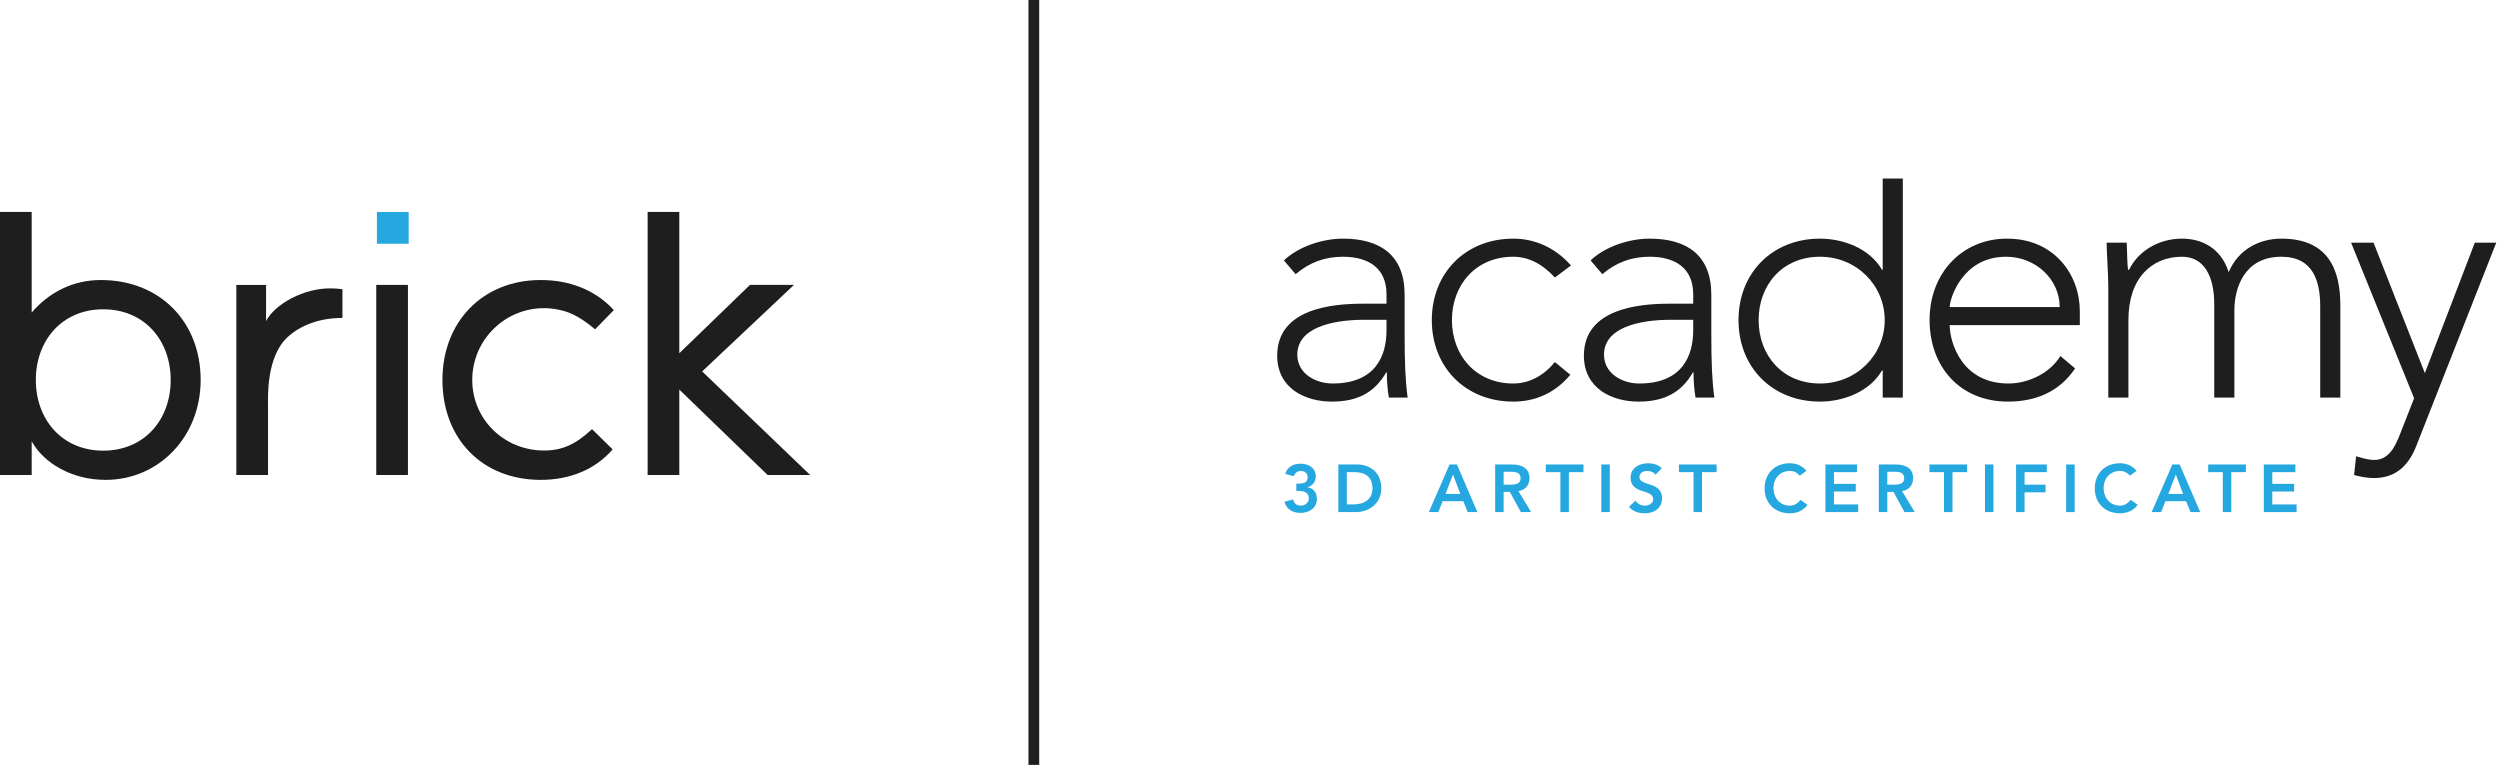 <?xml version="1.0" encoding="UTF-8"?>
<svg width="494px" height="152px" viewBox="0 0 494 152" version="1.1" xmlns="http://www.w3.org/2000/svg" xmlns:xlink="http://www.w3.org/1999/xlink">
    <!-- Generator: Sketch 51.3 (57544) - http://www.bohemiancoding.com/sketch -->
    <title>brickacademycertificate</title>
    <desc>Created with Sketch.</desc>
    <defs></defs>
    <g id="Page-1" stroke="none" stroke-width="1" fill="none" fill-rule="evenodd">
        <g id="brickacademycertificate" transform="translate(0, -1)" fill-rule="nonzero">
            <g id="3d_artist_certificate" transform="translate(253, 92)" fill="#25A7E0">
                <path d="M3.153,4.568 L3.565,4.568 C4.482,4.568 5.399,4.435 5.399,3.294 C5.399,2.575 4.84,2.056 4.056,2.056 C3.42,2.056 2.875,2.443 2.648,3.093 L0.961,2.641 C1.373,1.247 2.595,0.622 3.977,0.622 C5.598,0.622 6.993,1.472 6.993,3.133 C6.993,4.143 6.382,5.006 5.385,5.259 L5.385,5.286 C6.582,5.459 7.219,6.416 7.219,7.572 C7.219,9.366 5.717,10.348 4.044,10.348 C2.503,10.348 1.226,9.711 0.814,8.143 L2.515,7.691 C2.715,8.462 3.193,8.914 4.044,8.914 C4.894,8.914 5.625,8.316 5.625,7.439 C5.625,6.216 4.508,6.004 3.539,6.004 L3.153,6.004 L3.153,4.568 Z" id="Fill-1"></path>
                <path d="M14.381,8.675 C16.481,8.675 18.195,7.772 18.195,5.486 C18.195,3.2 16.707,2.296 14.66,2.296 L13.132,2.296 L13.132,8.675 L14.381,8.675 Z M11.458,0.782 L15.165,0.782 C17.637,0.782 19.949,2.296 19.949,5.486 C19.949,8.701 17.226,10.19 14.966,10.19 L11.458,10.19 L11.458,0.782 Z" id="Fill-3"></path>
                <path d="M35.559,6.601 L34.111,2.775 L32.636,6.601 L35.559,6.601 Z M33.433,0.782 L34.882,0.782 L38.935,10.189 L37.021,10.189 L36.144,8.037 L32.065,8.037 L31.214,10.189 L29.34,10.189 L33.433,0.782 Z" id="Fill-5"></path>
                <path d="M45.422,4.768 C46.365,4.768 47.469,4.688 47.469,3.465 C47.469,2.349 46.432,2.216 45.568,2.216 L44.119,2.216 L44.119,4.768 L45.422,4.768 Z M42.445,0.782 L45.714,0.782 C47.522,0.782 49.223,1.367 49.223,3.478 C49.223,4.833 48.439,5.83 47.043,6.03 L49.541,10.189 L47.522,10.189 L45.342,6.203 L44.119,6.203 L44.119,10.189 L42.445,10.189 L42.445,0.782 Z" id="Fill-7"></path>
                <polygon id="Fill-9" points="55.333 2.296 52.449 2.296 52.449 0.782 59.891 0.782 59.891 2.296 57.007 2.296 57.007 10.19 55.333 10.19"></polygon>
                <polygon id="Fill-11" points="63.422 10.189 65.096 10.189 65.096 0.782 63.422 0.782"></polygon>
                <path d="M74.144,2.801 C73.786,2.296 73.148,2.057 72.497,2.057 C71.726,2.057 70.956,2.403 70.956,3.267 C70.956,5.154 75.42,4.077 75.42,7.426 C75.42,9.446 73.826,10.429 71.979,10.429 C70.809,10.429 69.666,10.071 68.896,9.154 L70.158,7.931 C70.57,8.556 71.275,8.914 72.018,8.914 C72.79,8.914 73.666,8.489 73.666,7.625 C73.666,5.566 69.202,6.748 69.202,3.386 C69.202,1.447 70.929,0.542 72.669,0.542 C73.653,0.542 74.636,0.822 75.367,1.513 L74.144,2.801 Z" id="Fill-13"></path>
                <polygon id="Fill-14" points="81.644 2.296 78.76 2.296 78.76 0.782 86.202 0.782 86.202 2.296 83.318 2.296 83.318 10.19 81.644 10.19"></polygon>
                <path d="M102.648,2.987 C101.959,2.257 101.32,2.056 100.668,2.056 C98.728,2.056 97.439,3.546 97.439,5.419 C97.439,7.425 98.728,8.914 100.668,8.914 C101.425,8.914 102.157,8.569 102.781,7.771 L104.163,8.754 C103.312,9.924 102.037,10.428 100.656,10.428 C97.758,10.428 95.686,8.462 95.686,5.525 C95.686,2.508 97.758,0.542 100.656,0.542 C101.93,0.542 103.02,0.954 103.951,2.031 L102.648,2.987 Z" id="Fill-15"></path>
                <polygon id="Fill-16" points="107.708 0.782 113.939 0.782 113.939 2.296 109.382 2.296 109.382 4.608 113.701 4.608 113.701 6.124 109.382 6.124 109.382 8.675 114.179 8.675 114.179 10.189 107.708 10.189"></polygon>
                <path d="M121.23,4.768 C122.172,4.768 123.275,4.688 123.275,3.465 C123.275,2.349 122.24,2.216 121.376,2.216 L119.927,2.216 L119.927,4.768 L121.23,4.768 Z M118.252,0.782 L121.522,0.782 C123.329,0.782 125.029,1.367 125.029,3.478 C125.029,4.833 124.246,5.83 122.85,6.03 L125.349,10.189 L123.329,10.189 L121.15,6.203 L119.927,6.203 L119.927,10.189 L118.252,10.189 L118.252,0.782 Z" id="Fill-17"></path>
                <polygon id="Fill-18" points="131.14 2.296 128.257 2.296 128.257 0.782 135.698 0.782 135.698 2.296 132.815 2.296 132.815 10.19 131.14 10.19"></polygon>
                <polygon id="Fill-19" points="139.229 10.189 140.904 10.189 140.904 0.782 139.229 0.782"></polygon>
                <polygon id="Fill-20" points="145.378 0.782 151.45 0.782 151.45 2.296 147.052 2.296 147.052 4.768 151.198 4.768 151.198 6.283 147.052 6.283 147.052 10.189 145.378 10.189"></polygon>
                <polygon id="Fill-21" points="155.275 10.189 156.949 10.189 156.949 0.782 155.275 0.782"></polygon>
                <path d="M167.889,2.987 C167.199,2.257 166.56,2.056 165.91,2.056 C163.969,2.056 162.68,3.546 162.68,5.419 C162.68,7.425 163.969,8.914 165.91,8.914 C166.666,8.914 167.397,8.569 168.022,7.771 L169.404,8.754 C168.554,9.924 167.278,10.428 165.896,10.428 C162.999,10.428 160.926,8.462 160.926,5.525 C160.926,2.508 162.999,0.542 165.896,0.542 C167.171,0.542 168.261,0.954 169.192,2.031 L167.889,2.987 Z" id="Fill-22"></path>
                <path d="M178.386,6.601 L176.938,2.775 L175.462,6.601 L178.386,6.601 Z M176.26,0.782 L177.708,0.782 L181.761,10.189 L179.848,10.189 L178.971,8.037 L174.891,8.037 L174.04,10.189 L172.167,10.189 L176.26,0.782 Z" id="Fill-23"></path>
                <polygon id="Fill-24" points="186.225 2.296 183.341 2.296 183.341 0.782 190.783 0.782 190.783 2.296 187.899 2.296 187.899 10.19 186.225 10.19"></polygon>
                <polygon id="Fill-25" points="194.334 0.782 200.565 0.782 200.565 2.296 196.008 2.296 196.008 4.608 200.327 4.608 200.327 6.124 196.008 6.124 196.008 8.675 200.805 8.675 200.805 10.189 194.334 10.189"></polygon>
            </g>
            <g id="academy" transform="translate(252, 36)" fill="#1E1E1E">
                <path d="M17.601,28.189 C10.975,28.189 4.349,29.845 4.349,35.081 C4.349,38.858 7.994,40.779 11.306,40.779 C19.788,40.779 21.974,35.345 21.974,30.244 L21.974,28.189 L17.601,28.189 Z M25.552,30.708 C25.552,36.67 25.685,40.05 26.149,43.562 L22.438,43.562 C22.173,42.038 22.04,40.315 22.04,38.591 L21.908,38.591 C19.655,42.502 16.342,44.357 11.174,44.357 C5.939,44.357 0.373,41.773 0.373,35.279 C0.373,25.937 11.306,25.009 17.336,25.009 L21.974,25.009 L21.974,23.154 C21.974,17.853 18.264,15.732 13.361,15.732 C9.783,15.732 6.735,16.859 4.018,19.178 L1.699,16.461 C4.615,13.678 9.384,12.155 13.361,12.155 C20.782,12.155 25.552,15.467 25.552,23.22 L25.552,30.708 Z" id="Fill-26"></path>
                <path d="M58.292,39.056 C55.311,42.633 51.401,44.358 47.028,44.358 C37.619,44.358 30.927,37.599 30.927,28.256 C30.927,18.913 37.619,12.155 47.028,12.155 C51.467,12.155 55.443,14.076 58.425,17.456 L55.244,19.84 C52.925,17.323 50.208,15.732 47.028,15.732 C39.54,15.732 34.902,21.364 34.902,28.256 C34.902,35.148 39.54,40.779 47.028,40.779 C50.341,40.779 53.19,39.056 55.244,36.538 L58.292,39.056 Z" id="Fill-27"></path>
                <path d="M78.204,28.189 C71.578,28.189 64.952,29.845 64.952,35.081 C64.952,38.858 68.597,40.779 71.909,40.779 C80.391,40.779 82.577,35.345 82.577,30.244 L82.577,28.189 L78.204,28.189 Z M86.155,30.708 C86.155,36.67 86.288,40.05 86.752,43.562 L83.041,43.562 C82.776,42.038 82.643,40.315 82.643,38.591 L82.512,38.591 C80.259,42.502 76.945,44.357 71.777,44.357 C66.542,44.357 60.976,41.773 60.976,35.279 C60.976,25.937 71.909,25.009 77.939,25.009 L82.577,25.009 L82.577,23.154 C82.577,17.853 78.867,15.732 73.964,15.732 C70.386,15.732 67.338,16.859 64.621,19.178 L62.302,16.461 C65.218,13.678 69.988,12.155 73.964,12.155 C81.385,12.155 86.155,15.467 86.155,23.22 L86.155,30.708 Z" id="Fill-28"></path>
                <path d="M107.632,15.732 C100.144,15.732 95.506,21.364 95.506,28.255 C95.506,35.147 100.144,40.779 107.632,40.779 C114.854,40.779 120.42,35.147 120.42,28.255 C120.42,21.364 114.854,15.732 107.632,15.732 Z M120.023,38.195 L119.89,38.195 C117.439,42.435 112.203,44.357 107.632,44.357 C98.223,44.357 91.53,37.598 91.53,28.255 C91.53,18.914 98.223,12.155 107.632,12.155 C112.203,12.155 117.439,14.076 119.89,18.316 L120.023,18.316 L120.023,0.278 L123.998,0.278 L123.998,43.562 L120.023,43.562 L120.023,38.195 Z" id="Fill-29"></path>
                <path d="M154.995,25.672 C154.995,20.239 150.291,15.733 144.393,15.733 C135.714,15.733 133.263,24.081 133.263,25.672 L154.995,25.672 Z M158.044,37.798 C154.93,42.436 150.225,44.358 144.792,44.358 C135.449,44.358 129.287,37.665 129.287,28.19 C129.287,19.046 135.647,12.155 144.593,12.155 C154.002,12.155 158.972,19.377 158.972,26.467 L158.972,29.25 L133.263,29.25 C133.263,32.563 135.581,40.779 144.857,40.779 C148.899,40.779 153.141,38.659 155.129,35.346 L158.044,37.798 Z" id="Fill-30"></path>
                <path d="M164.599,21.563 C164.599,19.31 164.267,14.54 164.267,12.949 L168.244,12.949 C168.309,15.203 168.375,17.72 168.508,18.316 L168.706,18.316 C170.297,14.937 174.206,12.155 179.176,12.155 C183.218,12.155 186.928,14.142 188.386,18.78 C190.308,14.209 194.548,12.155 198.789,12.155 C208.33,12.155 210.451,18.647 210.451,25.34 L210.451,43.562 L206.475,43.562 L206.475,25.539 C206.475,20.57 205.084,15.732 198.789,15.732 C191.434,15.732 189.513,21.961 189.513,26.334 L189.513,43.562 L185.536,43.562 L185.536,25.141 C185.536,19.509 183.483,15.732 179.176,15.732 C173.279,15.732 168.575,19.84 168.575,28.255 L168.575,43.562 L164.599,43.562 L164.599,21.563 Z" id="Fill-31"></path>
                <path d="M225.493,53.038 C223.97,56.946 221.451,59.465 217.078,59.465 C215.753,59.465 214.428,59.199 213.169,58.868 L213.566,55.157 C214.692,55.488 215.951,55.887 217.144,55.887 C220.059,55.887 221.319,53.17 222.246,50.784 L225.029,43.694 L212.572,12.949 L217.012,12.949 L227.149,38.725 L237.022,12.949 L241.263,12.949 L225.493,53.038 Z" id="Fill-32"></path>
            </g>
            <polygon id="Fill-39" fill="#1E1E1E" points="203.226 152.143 205.348 152.143 205.348 0.999 203.226 0.999"></polygon>
            <g id="brick" transform="translate(0, 42)">
                <path d="M20.404,48.05 C28.511,48.05 33.728,41.948 33.728,34.082 C33.728,26.217 28.511,20.118 20.404,20.118 C12.299,20.118 7.081,26.217 7.081,34.082 C7.081,41.948 12.299,48.05 20.404,48.05 Z M0,0.884 L6.26,0.884 L6.26,20.756 C9.711,16.74 14.446,14.333 19.904,14.333 C31.704,14.333 39.65,22.681 39.65,34.076 C39.65,45.315 31.382,53.823 20.867,53.823 C14.126,53.823 8.588,50.451 6.26,46.198 L6.26,52.86 L0,52.86 L0,0.884 Z" id="Fill-33" fill="#1E1E1E"></path>
                <polygon id="Fill-34" fill="#1E1E1E" points="74.347 52.86 80.607 52.86 80.607 15.297 74.347 15.297"></polygon>
                <polygon id="Fill-35" fill="#25A7E0" points="74.475 7.161 80.752 7.161 80.752 0.884 74.475 0.884"></polygon>
                <path d="M65.572,15.985 C60.025,15.847 54.272,19.139 52.578,22.439 L52.578,15.302 L46.698,15.302 L46.698,52.865 L46.975,52.865 L50.004,52.865 L52.96,52.865 L52.96,39.086 C52.96,37.563 52.598,29.52 56.803,25.635 C59.385,23.251 63.16,21.825 67.668,21.825 L67.668,16.151 C66.576,16.012 66.446,16.006 65.572,15.985" id="Fill-36" fill="#1E1E1E"></path>
                <path d="M110.49,47.688 C109.527,47.923 108.521,48.02 107.489,48.02 C99.655,48.02 93.318,41.912 93.318,34.078 C93.318,26.244 99.668,19.893 107.502,19.893 C108.532,19.893 109.53,20.016 110.498,20.224 C113.152,20.706 115.566,22.358 117.579,24.076 L121.297,20.273 C117.525,16.177 112.388,14.333 106.849,14.333 C95.291,14.333 87.425,22.68 87.425,34.076 C87.425,45.635 95.211,53.823 106.849,53.823 C112.308,53.823 117.445,51.975 121.056,47.802 L116.986,43.796 C115.057,45.56 113.147,47.039 110.49,47.688" id="Fill-37" fill="#1E1E1E"></path>
                <polygon id="Fill-38" fill="#1E1E1E" points="160.089 52.859 138.745 32.392 156.885 15.296 148.194 15.296 134.231 28.799 134.231 0.883 127.971 0.883 127.971 52.859 134.231 52.859 134.231 35.984 151.682 52.859"></polygon>
            </g>
        </g>
    </g>
</svg>